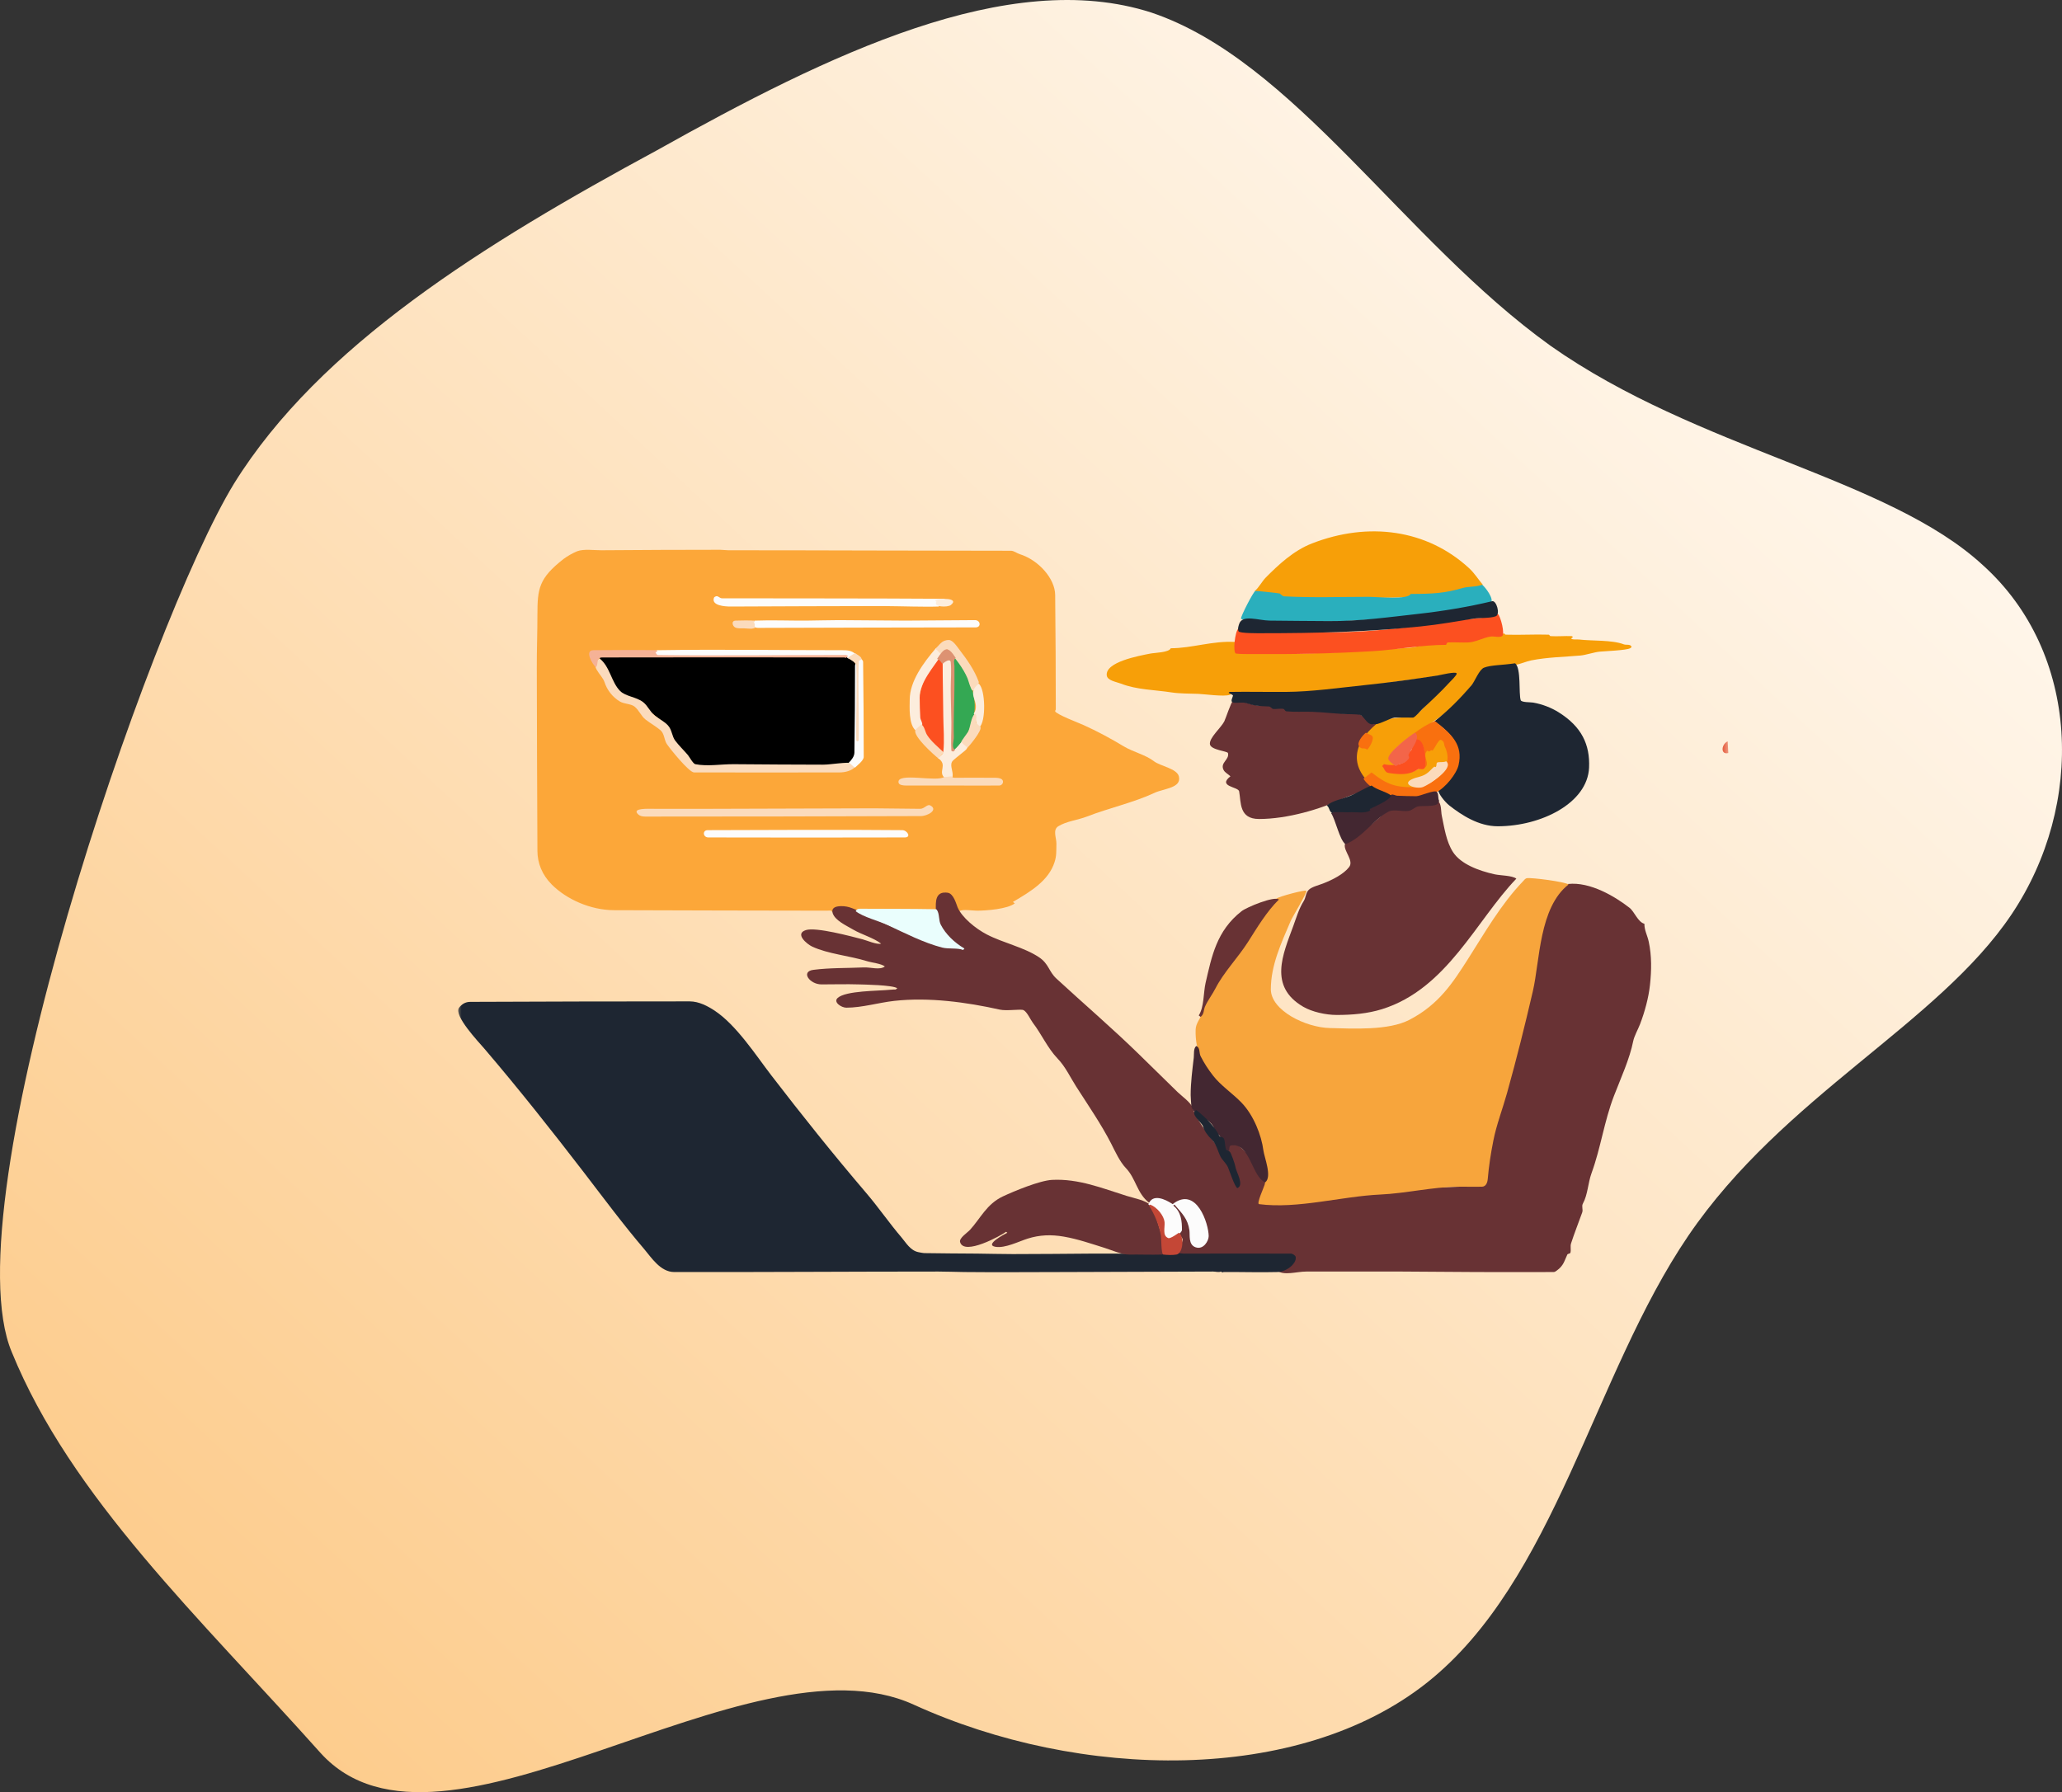 <svg width="306" height="266" viewBox="0 0 306 266" fill="none" xmlns="http://www.w3.org/2000/svg">
<rect x="0" y="0" width="306" height="266" fill="#333333" stroke="none"/>
<path d="M230.096 51.321C251.958 66.722 280.168 70.868 294.273 83.899C308.731 96.93 309.436 119.439 298.505 135.728C287.573 152.017 264.653 162.679 250.548 183.41C236.443 204.142 230.801 234.647 211.759 249.751C192.718 264.855 160.276 264.263 135.593 253.009C110.909 241.755 65.563 280.034 47.579 260.191C29.595 240.052 10.554 222.282 1.738 200.662C-7.43 178.746 22.048 92.488 34.742 71.757C47.437 51.321 71.768 36.217 97.509 22.297C122.898 8.081 149.698 -4.95 170.855 1.862C192.012 8.97 208.233 35.624 230.096 51.321Z" fill="url(#paint0_linear_239_107)"/>
<mask id="mask0_239_107" style="mask-type:luminance" maskUnits="userSpaceOnUse" x="67" y="58" width="190" height="149">
<path d="M67.602 58.851H256.543V206.224H67.602V58.851Z" fill="white"/>
</mask>
<g mask="url(#mask0_239_107)">
<path d="M150.315 133.869C150.453 133.977 150.453 133.977 150.591 134.085C149.525 134.917 146.439 135.165 144.965 135.165C144.351 135.165 142.792 134.916 142.382 135.237C141.784 134.772 140.868 131.179 139.246 133.077C138.914 133.467 139.51 135.085 138.877 135.093C135.156 135.14 131.435 135.093 127.716 135.093C127.34 135.093 127.381 135.066 127.071 135.309C126.292 135.006 124.992 134.235 124.119 134.661C123.566 134.931 123.929 135.097 123.566 135.381C123.136 135.045 123.422 135.167 122.643 135.165C112.128 135.142 101.613 135.139 91.098 135.093C87.654 135.078 84.086 133.498 81.874 131.277C80.437 129.836 79.764 128.098 79.753 126.31C79.694 117.263 79.69 108.215 79.661 99.168C79.651 96.516 79.753 93.896 79.753 91.249C79.753 87.379 79.96 85.832 83.627 82.969C84.108 82.593 85.046 82.055 85.656 81.817C86.595 81.451 88.257 81.681 89.253 81.673C95.125 81.629 100.997 81.601 106.871 81.601C107.271 81.601 107.668 81.673 108.07 81.673C122.535 81.673 136.117 81.745 150.038 81.745C150.453 81.745 150.931 82.125 151.329 82.249C154.133 83.125 156.561 85.883 156.587 88.297C156.646 93.96 156.679 99.624 156.679 105.288C156.679 105.386 156.552 105.48 156.587 105.576C156.749 106.022 160.103 107.308 160.737 107.591C162.796 108.51 164.919 109.658 166.733 110.759C168.124 111.604 170.02 112.03 171.252 112.991C172.151 113.692 174.644 114.062 174.942 115.223C175.389 116.969 172.717 117.028 171.345 117.671C168.246 119.122 164.549 119.927 161.291 121.198C159.996 121.704 158.236 121.896 157.048 122.638C156.181 123.18 156.788 124.363 156.771 125.23C156.747 126.39 156.801 127.009 156.494 127.966C155.624 130.681 153.034 132.277 150.315 133.869Z" fill="#FCA739"/>
<path d="M244.027 137.109C244.027 138.111 244.465 138.798 244.673 139.773C245.127 141.899 245.087 144.033 244.857 146.18C244.658 148.049 244.086 150.178 243.381 152.012C243.102 152.738 242.514 153.786 242.367 154.532C241.85 157.156 240.513 160.052 239.508 162.667C238.059 166.436 237.547 170.398 236.187 174.114C235.642 175.603 235.641 177.292 234.896 178.65C234.677 179.047 234.952 179.529 234.803 179.946C234.298 181.365 233.605 183.113 233.143 184.553C233.001 184.996 233.166 185.473 233.051 185.921C233.004 186.105 232.663 186.056 232.59 186.208C232.163 187.097 232.06 187.849 231.022 188.584C230.889 188.679 230.74 188.8 230.56 188.8C226.717 188.825 222.874 188.8 219.031 188.8C215.39 188.8 211.599 188.728 208.055 188.728C203.331 188.728 198.569 188.728 193.85 188.728C192.404 188.728 190.538 189.383 189.515 188.584C190.234 188.023 191.051 188.551 191.913 187.504C192.129 187.242 192.338 186.285 191.636 186.28C186.594 186.257 181.552 186.233 176.509 186.208C175.882 186.206 175.19 186.266 174.665 185.993C175.041 185.405 175.314 184.754 175.495 184.121C175.626 183.66 174.811 183.304 174.941 182.897C175.559 180.969 174.595 177.833 171.344 178.002C171.001 178.02 170.821 178.386 170.514 178.506C168.716 177.103 168.568 174.921 167.102 173.394C166.168 172.424 165.487 170.895 164.888 169.722C163.419 166.856 161.494 164.064 159.723 161.299C158.854 159.943 158.114 158.329 156.955 157.123C155.461 155.57 154.57 153.493 153.266 151.796C152.939 151.371 152.419 150.176 151.882 149.924C151.469 149.731 149.416 150.084 148.377 149.852C143.411 148.745 137.829 147.984 132.697 148.556C130.38 148.814 127.936 149.564 125.595 149.564C124.861 149.564 123.621 148.745 124.303 148.124C125.512 147.024 130.29 147.093 132.144 146.9C133.083 146.802 132.769 146.988 133.158 146.684C132.531 146.195 128.133 146.13 127.439 146.108C125.597 146.051 123.75 146.108 121.905 146.108C120.16 146.108 118.777 144.199 120.706 143.948C123.136 143.632 125.737 143.7 128.177 143.588C129.222 143.541 130.572 144.022 131.313 143.444C130.758 143.011 129.399 142.89 128.639 142.653C126.093 141.858 122.87 141.593 120.522 140.493C119.751 140.132 117.88 138.581 119.599 138.045C121.106 137.575 126.287 138.969 127.993 139.413C128.675 139.59 130.1 140.233 130.76 140.061C129.657 139.2 127.871 138.712 126.609 137.973C125.536 137.345 123.914 136.617 123.566 135.525C123.176 134.313 125.148 134.378 126.056 134.661C127.334 135.06 128.533 135.822 129.745 136.389C132.324 137.597 135.112 138.664 137.77 139.701C139.143 140.237 140.939 141.06 142.566 140.637C140.559 139.071 138.877 137.276 138.877 134.949C138.877 134.01 138.7 132.228 140.629 132.501C141.533 132.63 141.906 134.195 142.105 134.661C142.751 136.175 144.765 137.822 146.44 138.693C148.861 139.952 151.973 140.595 154.188 142.077C155.657 143.059 155.624 144.186 156.771 145.244C160.813 148.973 165.034 152.586 168.946 156.403C170.887 158.297 172.817 160.198 174.757 162.091C175.356 162.676 176.728 163.638 176.971 164.395C177.778 166.916 180.327 169.372 181.675 171.738C182.126 172.531 182.768 173.579 183.15 174.474C183.346 174.933 183.12 175.314 183.612 175.698C183.704 175.626 183.704 175.626 183.796 175.554C183.63 175.295 183.787 174.972 183.704 174.69C183.316 173.376 182.031 171.48 182.32 170.01C182.386 169.677 183.5 169.915 183.704 170.01C184.199 170.242 185.852 172.002 186.102 172.458C186.674 173.501 187.23 174.475 187.947 175.482C188.538 176.312 186.653 177.707 187.024 178.578C188.259 178.096 192.198 178.345 193.573 178.146C193.744 178.121 193.77 177.874 193.942 177.858C194.827 177.774 195.729 177.923 196.617 177.858C198.174 177.744 200.26 177.376 201.967 177.21C202.492 177.159 203.106 177.075 203.627 176.994C203.863 176.957 203.941 176.649 204.181 176.634C205.56 176.546 206.949 176.68 208.331 176.634C208.502 176.628 208.58 176.34 208.608 176.274C212.326 176.274 216.154 176.198 219.861 175.986C220.204 175.966 220.166 174.398 220.23 174.258C221.02 172.531 221.169 170.405 221.613 168.498C221.768 167.836 222.101 166.878 222.351 166.195C222.734 165.148 222.447 163.843 222.72 162.811C222.758 162.669 223.42 162.281 223.458 162.091C223.834 160.234 223.591 157.976 224.473 156.187C224.894 155.333 224.608 154.165 225.118 153.236C225.196 153.094 225.561 153.101 225.58 152.948C225.927 150.052 226.223 147.126 227.055 144.308C227.48 142.872 227.238 141.363 227.793 139.917C228.56 137.923 229.385 136.019 230.376 134.085C230.653 133.544 231.983 131.283 232.682 131.205C236.003 130.835 239.738 133.113 241.813 134.733C242.563 135.318 243.056 136.856 244.027 137.109Z" fill="#683234"/>
<path d="M174.757 185.921C175.23 186.106 175.977 186.064 176.509 186.064C181.521 186.064 186.532 186.041 191.544 186.064C191.841 186.066 192.245 186.341 192.282 186.568C192.447 187.598 190.835 188.769 189.607 188.8C186.964 188.871 184.318 188.777 181.674 188.8C181.201 188.805 181.569 189.006 181.213 188.728C180.833 188.878 180.402 188.728 180.014 188.728C172.665 188.728 165.317 188.8 157.97 188.8C153.096 188.8 148.029 188.855 143.12 188.8C141.83 188.786 140.515 188.728 139.246 188.728C126.177 188.728 113.111 188.825 100.045 188.8C98.004 188.797 96.645 186.622 95.617 185.417C92.465 181.727 89.569 177.814 86.67 174.042C81.941 167.891 77.019 161.662 71.912 155.683C71.056 154.682 67.26 150.697 68.131 149.564C68.509 149.071 69.014 148.704 69.791 148.7C80.644 148.653 91.496 148.628 102.351 148.628C103.718 148.628 105.046 149.34 106.04 149.996C109.291 152.143 112.202 156.667 114.434 159.571C118.961 165.461 123.669 171.355 128.546 177.066C130.389 179.224 131.959 181.53 133.804 183.689C134.44 184.435 135.097 185.615 136.294 185.849C136.547 185.899 136.966 185.988 137.216 185.992C139.799 186.039 142.382 186.041 144.964 186.064C146.746 186.082 148.538 186.136 150.314 186.136C154.249 186.136 158.184 186.089 162.121 186.064C165.587 186.044 168.966 186.113 172.451 186.064C173.254 186.054 174.157 186.388 174.757 185.921Z" fill="#1E2632"/>
<path d="M232.774 131.277C228.387 134.702 228.528 142.595 227.473 147.128C226.237 152.43 225.143 156.846 223.643 162.235C222.993 164.573 222.082 166.912 221.613 169.29C221.225 171.259 220.951 173.015 220.783 174.978C220.763 175.221 220.654 176.103 219.953 176.13C218.756 176.176 217.555 176.113 216.356 176.13C212.507 176.183 208.676 177.119 204.821 177.299C199.03 177.568 192.568 179.467 186.84 178.722C186.431 178.669 187.575 176.211 187.67 175.842C188.113 174.114 187.47 171.946 186.801 170.205C186.149 168.508 186.216 166.073 184.811 164.611C183.086 162.816 181.055 161.15 179.461 159.283C179.08 158.838 178.418 158.042 178.262 157.555C177.723 155.874 177.373 154.55 177.432 152.804C177.464 151.846 178.159 151.191 178.354 150.428C178.794 148.711 180.025 146.96 181.013 145.419C182.417 143.226 183.986 141.061 185.641 138.909C186.921 137.244 187.906 134.909 189.607 133.581C189.515 133.473 189.515 133.473 189.423 133.365C189.817 133.057 193.723 132.016 193.85 132.213C194.016 132.472 191.778 136.128 191.544 136.677C190.152 139.936 188.592 143.272 188.592 146.828C188.592 149.965 193.729 152.505 197.355 152.588C200.789 152.667 206.059 152.978 209.161 151.364C213.56 149.075 215.607 145.837 217.832 142.365C220.248 138.592 222.679 134.272 226.041 130.773C226.149 130.661 226.34 130.381 226.594 130.342C227.307 130.23 232.256 130.873 232.774 131.277Z" fill="#F7A53C"/>
<path d="M213.404 118.894C213.934 119.308 213.833 120.469 213.958 121.054C214.334 122.818 214.606 124.875 215.618 126.454C216.775 128.26 219.466 129.246 221.798 129.766C222.657 129.957 224.411 129.933 225.026 130.414C219.077 136.605 214.734 146.773 205.103 149.78C202.956 150.45 200.673 150.644 198.37 150.644C196.746 150.644 194.703 150.189 193.389 149.42C188.219 146.394 190.385 141.642 191.913 137.469C192.363 136.24 192.77 134.836 193.481 133.725C193.787 133.248 193.766 132.511 194.219 132.069C194.679 131.621 195.689 131.387 196.34 131.133C197.759 130.58 199.398 129.748 200.214 128.686C200.938 127.745 199.413 126.343 199.569 125.374C199.666 124.768 202.564 123.108 203.258 122.566C203.735 122.194 204.186 121.802 204.642 121.414C205.084 121.037 205.459 120.615 206.025 120.334C206.685 120.007 208.207 120.145 208.885 120.118C209.365 120.1 209.972 119.613 210.453 119.542C211.84 119.339 212.487 119.61 213.404 118.894Z" fill="#683234"/>
<path d="M125.595 97.44C126.233 97.872 126.973 98.078 126.978 98.808C127.008 103.08 127.071 107.351 127.071 111.623C127.071 113.758 124.185 113.549 122.274 113.567C120.182 113.586 118.092 113.639 116.002 113.639C115.663 113.639 115.327 113.567 114.987 113.567C111.285 113.567 106.808 114.051 103.089 113.567C103.067 113.564 101.305 111.527 101.244 111.407C101.001 110.931 100.348 110.441 100.045 109.967C99.586 109.25 99.567 108.423 98.938 107.735C98.012 106.725 96.778 106.035 95.894 105C94.741 103.651 93.31 103.847 92.02 102.84C91.111 102.13 90.582 100.573 90.083 99.6C89.904 99.252 88.322 97.44 89.346 97.44C101.336 97.44 113.327 97.44 125.318 97.44C125.41 97.44 125.525 97.393 125.595 97.44Z" fill="black"/>
<path d="M223.181 93.984C223.274 94.056 223.328 94.196 223.458 94.2C225.578 94.269 227.703 94.131 229.822 94.2C229.953 94.205 229.969 94.408 230.099 94.416C231.141 94.482 232.191 94.371 233.235 94.416C233.322 94.42 233.358 94.512 233.42 94.56C233.281 94.668 233.281 94.668 233.143 94.776C233.429 94.999 233.942 94.872 234.342 94.92C236.262 95.151 239.228 94.956 240.983 95.64C241.307 95.767 241.863 95.574 242.09 95.928C242.174 96.059 242.014 96.152 241.905 96.216C241.376 96.526 238.118 96.649 237.386 96.72C236.572 96.799 235.326 97.227 234.526 97.296C232 97.515 229.683 97.539 227.24 98.016C226.533 98.154 225.605 98.577 224.934 98.664C223.593 98.838 221.562 98.595 220.322 99.24C219.854 99.484 219.91 99.981 219.584 100.32C218.355 101.599 217.447 103.072 216.171 104.352C213.832 106.7 210.876 108.053 208.239 110.111C207.628 110.588 206.071 111.874 206.21 112.631C206.277 113 207.392 113.233 207.132 113.639C206.893 114.011 205.931 113.782 205.564 113.639C205.221 113.906 205.699 114.371 206.025 114.575C206.113 114.63 206.457 114.503 206.486 114.503C207.97 114.503 208.47 114.938 209.899 114.431C210.076 114.368 211.543 113.657 211.559 113.567C211.707 112.757 210.932 111.969 211.836 111.263C211.928 111.335 211.928 111.335 212.021 111.407C213.102 110.985 212.635 109.958 213.589 109.679C215.058 109.249 214.97 113.138 214.788 113.423C214.649 113.315 214.649 113.315 214.511 113.207C214.235 113.315 213.891 113.232 213.589 113.279C213.125 113.351 213.66 113.861 213.22 113.999C212.389 114.258 211.977 114.957 211.19 115.367C210.866 115.536 209.547 115.558 209.438 115.943C209.339 116.291 209.415 116.392 209.53 116.663C209.995 116.663 210.585 116.55 210.914 116.807C210.26 117.317 209.069 116.999 208.147 116.951C206.205 116.849 205.043 116.028 203.535 114.935C203.17 115.22 202.834 115.391 202.428 115.655C201.115 114.63 200.696 111.103 201.69 110.327C202 110.569 201.717 110.772 202.151 110.975C202.442 111.111 202.478 110.799 202.797 111.047C203.109 110.804 203.634 109.741 203.535 109.391C203.449 109.091 202.891 109.033 202.612 108.815C204.224 106.3 206.855 106.758 209.622 106.295C210.442 106.158 211.358 104.89 211.836 104.424C213.265 103.03 214.535 101.591 215.895 100.176C215.802 100.068 215.802 100.068 215.71 99.96C215.17 100.171 214.288 100.129 213.681 100.248C211.532 100.667 209.314 100.843 207.132 101.184C202.46 101.913 197.556 102.467 192.927 102.768C189.587 102.985 186.22 102.696 182.874 102.84C182.7 102.847 182.663 103.073 182.505 103.128C181.62 103.435 178.767 103.02 177.8 102.984C176.568 102.938 175.062 102.959 173.835 102.768C171.35 102.38 168.719 102.391 166.363 101.472C165.705 101.215 164.332 101.022 164.242 100.248C164.01 98.257 168.953 97.349 170.699 97.008C171.418 96.868 173.468 96.859 173.742 96.216C176.853 96.216 179.991 95.085 183.242 95.28C184.018 95.327 183.009 96.832 183.519 96.864C192.023 97.395 200.76 96.706 209.161 96.144C210.144 96.078 211.464 95.629 212.389 95.568C213.064 95.525 213.754 95.665 214.419 95.568C214.633 95.537 214.664 95.231 214.88 95.208C215.886 95.105 216.911 95.254 217.924 95.208C218.926 95.164 220.118 94.479 221.152 94.344C222.54 94.164 222.391 94.601 223.181 93.984Z" fill="#F79F08"/>
<path d="M224.842 98.448C225.776 99.178 225.349 102.975 225.672 103.92C225.791 104.27 227.122 104.211 227.517 104.28C228.89 104.518 230.204 105.036 231.298 105.719C234.737 107.867 235.963 110.536 235.818 113.927C235.592 119.212 228.683 122.638 222.259 122.638C219.428 122.638 216.907 120.981 215.065 119.542C214.482 119.088 213.404 117.796 213.404 117.167C213.404 116.916 215.142 115.791 215.434 115.223C215.999 114.119 216.356 113.211 216.356 111.911C216.356 110.19 215.218 108.863 213.681 107.663C213.403 107.447 213.032 107.37 212.851 107.087C214.997 105.412 216.714 103.644 218.385 101.688C218.864 101.127 219.508 99.378 220.23 99.096C221.265 98.692 222.876 98.742 224.842 98.448Z" fill="#1E2632"/>
<path d="M191.083 105.432C193.751 105.432 196.311 105.524 198.923 105.863C199.811 105.979 200.636 105.8 201.506 105.935C202.357 106.069 203.232 107.566 203.904 107.303C204.042 107.411 204.042 107.411 204.18 107.519C200.864 110.323 200.202 113.621 203.627 116.591C202.509 117.463 200.608 117.918 199.292 118.534C195.942 120.104 191.047 121.558 186.84 121.558C183.859 121.558 184.188 119.093 183.888 117.455C183.76 116.755 180.627 116.761 182.597 115.223C182.274 114.908 181.779 114.67 181.582 114.287C181.014 113.178 182.486 112.775 182.228 111.767C182.154 111.48 179.69 111.325 179.553 110.471C179.403 109.537 181.19 108.033 181.675 107.087C181.89 106.666 182.728 104.085 182.966 104.064C184.456 103.927 185.438 104.576 186.655 104.712C187.326 104.786 188.11 104.503 188.685 104.784C188.832 104.856 188.882 105.048 189.053 105.072C190.295 105.24 190.758 104.671 191.083 105.432Z" fill="#683234"/>
<path d="M220.046 86.785C219.24 87.413 218.001 87.086 217.002 87.433C215.191 88.061 213.684 88.138 211.468 88.225C210.49 88.263 210.154 88.062 209.9 88.657C203.385 88.657 196.973 89.16 190.53 88.657C190.266 88.636 189.918 88.277 189.7 88.225C188.61 87.963 187.05 88.389 186.195 87.721C186.814 87.237 187.256 86.306 187.855 85.705C189.698 83.856 191.92 81.743 194.68 80.665C203.047 77.4 211.753 78.559 218.016 84.337C218.83 85.088 219.379 86.004 220.046 86.785Z" fill="#F79F08"/>
<path d="M149.484 182.969C149.392 182.897 149.392 182.897 149.3 182.825C148.632 183.346 143.018 186.46 142.474 184.337C142.323 183.748 143.55 182.975 143.95 182.537C145.509 180.833 146.415 178.705 148.839 177.57C150.495 176.794 154.292 175.217 156.125 175.122C160.071 174.917 163.611 176.379 167.194 177.498C168.179 177.805 170.116 178.184 170.699 178.866C171.365 179.647 171.59 180.786 171.898 181.745C172.152 182.544 173.069 185.388 172.636 186.065C172.597 186.126 172.538 186.207 172.451 186.209C170.822 186.256 169.192 186.188 167.563 186.209C166.45 186.223 165.035 185.565 163.873 185.201C161.914 184.59 159.951 183.905 157.878 183.545C155.98 183.216 154.286 183.284 152.528 183.833C151.231 184.239 149.167 185.297 147.732 185.057C146.014 184.77 149.086 183.176 149.484 182.969Z" fill="#683234"/>
<path d="M222.259 91.105C222.71 91.457 223.37 94.174 222.905 94.416C222.418 94.67 221.725 94.394 221.152 94.488C220.125 94.657 218.943 95.307 217.924 95.352C216.911 95.397 215.893 95.307 214.88 95.352C214.708 95.36 214.632 95.644 214.603 95.712C211.005 95.712 207.361 96.43 203.719 96.648C197.771 97.005 191.701 97.13 185.733 97.08C184.964 97.074 184.189 97.093 183.427 97.008C182.921 96.952 183.246 93.694 183.796 93.264C184.632 93.917 185.863 93.753 187.209 93.768C190.744 93.81 194.28 93.84 197.816 93.84C204.413 93.84 211.081 92.848 217.278 91.969C218.207 91.837 221.511 91.689 222.259 91.105Z" fill="#FC5020"/>
<path d="M219.953 86.785C220.454 87.176 221.764 88.942 221.244 89.449C220.76 89.921 218.47 90.051 217.739 90.241C214.157 91.173 210.037 91.446 206.302 91.753C204.882 91.869 203.487 91.964 202.059 92.041C200.465 92.126 198.863 92.244 197.263 92.257C194.342 92.28 191.421 92.329 188.5 92.329C188.186 92.329 184.223 92.096 184.165 91.825C184.096 91.5 186.025 87.766 186.287 87.721C186.528 87.679 189.688 88.033 189.884 88.081C189.968 88.102 190.339 88.503 190.529 88.513C194.763 88.733 198.929 88.585 203.074 88.585C204.492 88.585 208.963 89.049 209.346 88.153C212.577 88.153 214.405 88.049 217.002 87.289C217.962 87.008 219.011 87.153 219.953 86.785Z" fill="#2AAFBD"/>
<path d="M203.904 107.447C203.026 107.79 202.522 106.523 201.967 106.151C201.799 106.039 200.848 106.007 200.583 106.007C198.597 106.007 196.68 105.71 194.68 105.647C193.42 105.608 192.149 105.703 190.898 105.576C190.683 105.554 190.649 105.253 190.437 105.216C189.928 105.125 189.383 105.292 188.869 105.216C188.817 105.208 188.511 104.862 188.316 104.856C186.665 104.797 186.207 104.759 184.903 104.352C184.331 104.173 183.658 104.39 183.058 104.28C182.429 104.164 183.012 103.45 182.966 103.2C182.954 103.136 182.371 102.879 182.32 102.84C182.382 102.792 182.418 102.697 182.505 102.696C185.271 102.649 188.039 102.715 190.806 102.696C194.685 102.669 198.641 102.092 202.52 101.688C206.165 101.309 209.81 100.809 213.404 100.248C213.741 100.196 216.082 99.61 216.172 99.96C216.23 100.189 215.255 101.12 215.065 101.328C213.826 102.681 212.476 103.945 211.098 105.216C210.803 105.488 210.088 106.376 209.715 106.511C209.69 106.521 207.167 106.485 206.948 106.511C206.216 106.599 204.299 107.756 203.904 107.447Z" fill="#1E2632"/>
<path d="M177.524 155.252C178.134 155.49 177.917 156.27 178.17 156.763C178.722 157.841 179.243 158.64 180.014 159.643C181.152 161.123 182.925 162.288 184.257 163.675C186.046 165.537 187.2 168.504 187.485 170.73C187.622 171.794 188.813 174.662 187.762 175.482C185.757 174.699 185.537 169.566 182.689 170.01C182.266 170.076 182.592 170.734 182.228 171.018C181.33 170.317 181.655 168.493 180.291 168.138C180.291 165.855 176.884 165.79 176.786 164.035C176.758 163.531 176.694 163.027 176.694 162.523C176.694 160.707 176.943 158.798 177.155 156.979C177.211 156.499 177.085 155.594 177.524 155.252Z" fill="#432731"/>
<path d="M221.429 89.233C222.081 89.076 222.671 91.196 221.982 91.465C221.142 91.793 219.567 91.676 218.662 91.825C216.111 92.244 213.554 92.692 210.822 92.977C202.928 93.798 195.448 93.984 187.301 93.984C186.864 93.984 183.937 94.025 183.796 93.696C183.643 93.338 183.776 92.968 183.888 92.617C184.358 91.152 186.725 92.089 188.408 92.113C191.329 92.154 194.25 92.161 197.171 92.185C201.685 92.221 206.198 91.59 210.545 91.105C214.107 90.707 217.9 90.084 221.429 89.233Z" fill="#1E2632"/>
<path d="M88.977 97.728C90.532 98.943 90.707 101.234 92.02 102.552C92.843 103.379 94.435 103.429 95.433 104.208C96.168 104.781 96.453 105.653 97.186 106.223C97.82 106.719 98.593 107.086 99.123 107.663C99.757 108.357 99.68 109.252 100.23 109.967C100.766 110.667 101.471 111.349 102.074 112.055C102.294 112.313 102.853 113.359 103.181 113.423C105.03 113.784 106.992 113.41 108.9 113.423C113.349 113.453 117.731 113.495 122.182 113.495C123.202 113.495 125.779 113.049 126.517 113.279C126.84 113.38 126.646 113.668 126.886 113.855C126.364 114.398 125.445 114.647 124.58 114.647C117.386 114.647 110.191 114.671 102.997 114.647C102.25 114.644 99.355 111.051 98.938 110.399C98.566 109.818 98.593 108.876 98.016 108.383C97.326 107.796 96.516 107.357 95.802 106.799C95.114 106.262 94.85 105.409 94.142 104.856C93.627 104.454 92.624 104.489 92.02 104.136C90.845 103.448 90.061 102.34 89.715 101.256C89.34 100.086 87.291 98.78 88.977 97.728Z" fill="#FBDBBC"/>
<path d="M189.792 133.509C187.959 135.298 186.522 137.748 185.18 139.845C183.71 142.139 181.588 144.333 180.383 146.684C179.9 147.628 179.199 148.522 178.815 149.42C178.595 149.937 178.709 150.511 178.17 150.932C178.031 150.824 178.031 150.824 177.893 150.716C178.708 149.444 178.578 147.308 178.907 145.892C179.821 141.971 180.517 138.157 184.257 135.237C184.989 134.666 189.078 132.953 189.792 133.509Z" fill="#683234"/>
<path d="M138.047 119.542C139.301 120.196 137.652 121.123 136.663 121.126C123.228 121.174 109.791 121.198 96.355 121.198C95.612 121.198 95.025 121.261 94.603 120.766C93.883 119.924 96.14 120.046 97.093 120.046C99.953 120.046 102.812 120.046 105.671 120.046C113.696 120.046 121.721 119.974 129.745 119.974C132.02 119.974 134.294 120.046 136.571 120.046C137.176 120.046 137.604 119.312 138.047 119.542Z" fill="#FBDBBC"/>
<path d="M212.943 107.015C215.434 108.96 217.151 110.551 216.448 113.567C216.152 114.839 214.512 116.923 213.128 117.599C209.955 119.146 204.159 118.429 202.336 115.583C202.784 115.233 203.148 114.949 203.535 114.647C205.895 116.489 207.19 116.991 210.729 116.807C210.935 116.796 211.973 116.376 212.205 116.231C214.46 114.823 215.429 112.933 214.419 110.831C214.229 110.435 214.422 110.113 213.866 109.823C213.498 109.632 212.894 111.158 212.574 111.407C212.482 111.371 212.482 111.371 212.39 111.335C212.157 111.517 212.283 111.449 212.021 111.551C211.929 111.479 211.929 111.479 211.836 111.407C210.941 112.106 212.29 113.285 211.467 113.927C210.683 113.314 211.283 112.052 211.283 111.263C211.283 110.439 210.092 110.279 209.899 109.751C209.777 109.417 210.32 109.144 209.899 108.815C210.731 108.167 211.888 107.427 212.943 107.015Z" fill="#F9700F"/>
<path d="M143.12 140.781C143.028 140.889 143.028 140.889 142.935 140.997C142.057 140.655 140.772 140.89 139.799 140.637C137.067 139.926 134.276 138.496 131.775 137.325C130.306 136.638 128.122 136.13 126.978 135.237C127.139 134.987 127.259 134.875 127.624 134.877C131.374 134.901 135.127 134.878 138.877 134.949C138.964 134.951 139.023 135.033 139.061 135.093C139.434 135.675 139.281 136.604 139.615 137.253C140.321 138.633 141.611 139.897 143.12 140.781Z" fill="#EAFEFD"/>
<path d="M213.589 118.894C213.339 119.09 213.505 119.231 213.22 119.398C212.674 119.718 211 119.586 210.453 119.686C210.111 119.749 209.651 120.126 209.346 120.262C208.479 120.649 206.921 119.989 206.025 120.478C203.696 121.751 202.225 124.302 199.661 125.302C198.765 124.602 198.244 121.793 197.54 120.694C198.537 119.916 201.2 120.446 202.613 120.262C203.439 120.155 205.645 118.484 206.487 117.959C206.671 117.843 207.121 118.094 207.317 118.103C208.269 118.146 209.223 118.175 210.176 118.175C210.73 118.175 212.898 117.192 213.22 117.527C213.545 117.865 213.339 118.505 213.589 118.894Z" fill="#432731"/>
<path d="M139.153 97.728C139.55 98.038 140.061 97.898 140.076 98.52C140.137 101.088 140.057 103.656 140.076 106.223C140.089 108.071 140.825 110.014 140.076 111.767C134.804 108.24 135.606 101.881 139.153 97.728Z" fill="#FC5020"/>
<path d="M140.26 89.017C139.873 89.319 139.48 89.05 139.061 89.377C139.233 89.646 139.119 89.475 139.43 89.881C139.368 89.929 139.333 90.022 139.246 90.025C137.986 90.07 136.724 90.036 135.464 90.025C133.957 90.012 132.452 89.953 130.945 89.953C123.442 89.953 115.939 90.001 108.439 90.025C107.522 90.028 105.548 89.876 105.948 88.729C105.981 88.631 106.109 88.558 106.225 88.513C106.559 88.383 106.778 88.8 107.147 88.801C118.124 88.825 129.1 88.801 140.076 88.873C140.163 88.873 140.198 88.969 140.26 89.017Z" fill="#FCFCFC"/>
<path d="M111.759 92.977C112.043 92.754 111.931 92.606 111.667 92.4C111.789 92.305 111.863 92.119 112.036 92.113C114.554 92.021 117.078 92.127 119.599 92.113C121.228 92.103 122.857 92.041 124.488 92.041C127.777 92.041 131.066 92.113 134.357 92.113C137.802 92.113 141.244 92.041 144.688 92.041C145.516 92.041 145.644 93.119 144.78 93.121C134.295 93.144 123.811 93.146 113.327 93.192C112.796 93.195 112.134 93.269 111.759 92.977Z" fill="#FCFCFC"/>
<path d="M174.019 178.722C177.562 175.956 179.369 181.668 179.369 183.473C179.369 184.164 178.602 185.529 177.432 185.129C176.319 184.75 176.611 183.327 176.509 182.609C176.265 180.896 175.456 180.152 174.296 178.794C174.203 178.866 174.203 178.866 174.111 178.938C175.309 179.873 175.402 181.291 175.402 182.537C175.402 183.057 173.861 184.08 173.189 183.905C172.656 183.766 172.757 182.055 172.728 181.457C172.68 180.491 171.378 179.291 170.422 178.794C170.972 177.077 172.946 177.989 174.019 178.722Z" fill="#FCFCFC"/>
<path d="M141.736 97.584C142.581 98.245 142.961 99.255 143.397 100.104C145.514 104.238 144.983 107.931 141.644 111.407C140.945 110.862 141.46 110.133 141.46 109.463C141.46 108.503 141.367 107.544 141.367 106.583C141.367 104.198 141.46 101.803 141.46 99.384C141.46 98.758 141.1 98.081 141.736 97.584Z" fill="#34A853"/>
<path d="M133.896 123.214C134.632 123.221 135.292 124.292 134.265 124.294C124.549 124.318 114.832 124.318 105.118 124.294C104.301 124.292 104.205 123.216 105.026 123.214C114.648 123.19 124.272 123.126 133.896 123.214Z" fill="#FCFCFC"/>
<path d="M141.552 111.335C142.028 110.963 142.379 110.475 142.751 110.039C143.432 110.57 143.932 110.794 143.212 111.407C142.639 111.895 142.013 112.346 141.46 112.847C140.796 113.447 141.486 114.436 141.368 115.223C141.309 115.607 140.552 115.397 140.261 115.511C139.028 114.549 140.799 113.557 139.154 112.487C139.48 112.232 139.943 111.982 139.984 111.623C140.18 109.854 139.997 108.071 139.984 106.295C139.966 103.704 139.892 101.112 139.892 98.52C139.892 97.903 141.238 97.73 141.275 98.232C141.368 99.526 141.368 100.824 141.368 102.12C141.368 103.8 141.275 105.479 141.275 107.159C141.275 108.504 141.279 109.849 141.368 111.191C141.371 111.259 141.489 111.287 141.552 111.335Z" fill="#FCEDDD"/>
<path d="M126.886 97.008C126.069 97.645 126.438 97.433 125.872 97.728C125.635 97.575 125.44 97.296 125.134 97.296C115.971 97.296 106.808 97.486 97.647 97.368C97.385 97.365 97.278 97.08 97.094 96.936C97.247 96.792 97.315 96.508 97.555 96.504C106.714 96.363 115.879 96.504 125.041 96.504C125.831 96.504 126.325 96.571 126.886 97.008Z" fill="#FCFCFC"/>
<path d="M97.555 96.648C97.416 96.756 97.416 96.756 97.278 96.864C97.4 96.984 97.45 97.222 97.647 97.224C106.777 97.343 115.91 97.224 125.041 97.224C125.396 97.224 125.608 97.163 125.872 97.368C125.687 97.512 125.687 97.512 125.503 97.656C125.44 97.632 125.386 97.584 125.318 97.584C113.327 97.56 101.336 97.56 89.346 97.584C88.377 97.586 88.866 98.678 88.423 99.024C87.945 98.652 86.676 96.515 88.054 96.504C91.159 96.481 94.266 96.457 97.37 96.504C97.457 96.505 97.492 96.6 97.555 96.648Z" fill="#F5B296"/>
<path d="M203.535 116.591C204.439 117.297 205.666 117.462 206.486 118.102C205.952 118.936 204.173 119.583 203.258 120.118C203.304 120.19 203.304 120.19 203.35 120.262C202.681 120.785 201.255 120.516 200.583 120.55C199.693 120.595 198.798 120.505 197.908 120.55C197.821 120.555 197.785 120.646 197.724 120.694C197.194 120.419 197.351 119.899 196.894 119.542C197.827 118.814 199.102 118.609 200.214 118.174C201.395 117.714 202.373 117.044 203.535 116.591Z" fill="#1E2632"/>
<path d="M127.808 97.8C127.937 97.901 128.083 98.08 128.085 98.232C128.146 102.936 128.177 107.639 128.177 112.343C128.177 112.874 127.249 113.571 126.886 113.927C126.473 113.686 126.41 113.469 125.964 113.207C126.384 112.769 126.784 112.275 126.794 111.695C126.853 107.424 126.886 103.152 126.886 98.88C126.886 98.366 127.176 98.047 127.808 97.8Z" fill="#FCFCFC"/>
<path d="M138.877 96.216C139.203 96.472 139.286 96.393 139.615 96.648C139.475 96.867 139.587 96.915 139.799 97.08C138.541 99.044 136.479 101.221 136.479 103.56C136.479 104.544 136.516 105.528 136.571 106.511C136.588 106.811 136.94 107.304 136.848 107.591C136.787 107.783 136.08 108.304 135.925 108.455C134.791 107.57 135.003 104.779 135.003 103.848C135.003 101.125 137.034 98.373 138.877 96.216Z" fill="#FCEDDD"/>
<path d="M141.183 115.223C141.493 115.466 141.452 115.439 141.828 115.439C143.642 115.439 145.457 115.419 147.27 115.439C147.733 115.444 148.717 115.376 148.838 115.943C148.894 116.203 148.682 116.586 148.285 116.591C146.132 116.614 143.979 116.591 141.828 116.591C139.368 116.591 136.909 116.591 134.449 116.591C134.082 116.591 133.413 116.54 133.343 116.159C133.047 114.547 139.069 116.152 140.168 115.295C140.26 115.331 140.26 115.331 141.183 115.223Z" fill="#FBDBBC"/>
<path d="M177.524 164.755C178.944 165.863 180.299 167.242 180.937 168.57C181.03 168.764 181.464 168.746 181.583 168.93C181.855 169.355 181.739 170.145 181.951 170.586C182.042 170.775 182.344 170.821 182.505 170.946C182.688 171.089 183.298 172.862 183.335 173.178C183.42 173.904 184.708 175.918 183.612 176.346C183.177 176.006 182.511 173.913 182.228 173.25C181.983 172.676 181.4 172.211 181.121 171.666C180.766 170.973 180.511 169.811 179.83 169.146C179.269 168.599 178.712 167.879 178.539 167.203C178.397 166.651 176.471 165.289 177.524 164.755Z" fill="#1E2632"/>
<path d="M205.103 113.711C205.241 113.567 205.241 113.567 205.38 113.423C206.37 113.68 208.313 113.629 208.792 112.631C208.922 112.36 208.719 112.025 208.885 111.767C209.001 111.585 209.329 111.52 209.438 111.335C209.585 111.087 209.474 109.846 210.084 109.751C211.685 109.501 211.562 113.485 211.467 113.855C211.323 114.419 210.711 113.98 210.36 114.215C209.07 115.078 207.652 114.973 206.025 114.719C205.485 114.635 205.42 113.958 205.103 113.711Z" fill="#FC5020"/>
<path d="M170.699 178.794C171.772 179.213 172.734 180.485 172.82 181.385C172.896 182.188 172.451 183.401 173.374 183.761C173.689 183.884 174.805 183.061 174.941 182.969C175.752 183.444 175.605 186.049 174.572 186.208C173.94 186.308 173.276 186.272 172.636 186.208C172.313 186.178 172.357 183.864 172.267 183.329C172.014 181.85 171.306 180.173 170.514 178.938C170.607 178.866 170.607 178.866 170.699 178.794Z" fill="#C44736"/>
<path d="M140.537 96.36C140.126 96.601 139.982 96.831 139.707 97.152C139.305 96.839 139.25 96.579 138.785 96.288C139.46 95.76 139.696 94.992 140.814 94.992C141.412 94.992 142.087 96.048 142.382 96.432C143.557 97.962 144.614 99.474 145.241 101.184C145.326 101.416 144.811 102.557 144.319 102.48C144.083 102.443 143.694 100.943 143.581 100.68C142.933 99.164 141.76 97.633 140.537 96.36Z" fill="#FBDBBC"/>
<path d="M209.992 108.743C210.913 109.463 209.376 111.272 209.069 111.911C208.886 112.292 209.317 112.305 208.977 112.703C208.21 113.601 207.836 113.161 207.132 113.711C206.814 113.463 206.096 113.014 206.025 112.631C205.859 111.723 209.384 109.059 209.992 108.743Z" fill="#F36549"/>
<path d="M141.829 97.656C141.421 97.973 141.644 98.477 141.644 98.88C141.644 99.744 141.644 100.608 141.644 101.472C141.644 104.091 141.473 106.733 141.552 109.391C141.57 110.02 141.142 110.871 141.736 111.335C141.598 111.443 141.598 111.443 141.46 111.551C141.367 111.503 141.188 111.493 141.183 111.407C141.094 110.017 141.196 108.623 141.183 107.231C141.166 105.551 141.091 103.872 141.091 102.192C141.091 100.896 141.211 99.597 141.091 98.304C141.024 97.594 140.017 98.389 139.892 98.52C139.526 98.236 139.639 98.026 139.061 97.8C140.178 96.058 140.65 95.816 141.829 97.656Z" fill="#DD9272"/>
<path d="M214.603 112.991C215.909 114.01 212.039 116.476 211.191 116.807C210.19 117.197 207.888 116.424 209.53 115.655C210.326 115.282 210.978 115.334 211.744 114.791C212.197 114.469 212.47 114.08 212.851 113.783C212.943 113.819 212.943 113.819 213.035 113.855C213.291 113.656 213.038 113.183 213.404 113.135C213.803 113.083 214.267 113.166 214.603 112.991Z" fill="#FBDBBC"/>
<path d="M145.241 101.472C146.25 102.26 146.35 107.157 145.333 107.951C144.503 107.303 145.038 106.353 144.503 105.935C145.638 104.164 143.225 103.045 145.241 101.472Z" fill="#FCEDDD"/>
<path d="M136.755 107.519C137.231 107.892 137.277 108.623 137.586 109.103C138.187 110.044 139.22 110.894 140.076 111.695C139.521 112.129 139.69 112.212 139.246 112.559C138.609 112.062 135.534 109.316 135.833 108.383C135.894 108.192 136.6 107.671 136.755 107.519Z" fill="#FBDBBC"/>
<path d="M126.886 96.936C127.078 97.087 128.056 97.582 127.808 97.872C127.711 97.985 127.443 98.025 127.439 98.16C127.319 102.071 127.5 105.984 127.439 109.895C127.438 109.963 127.316 109.991 127.255 110.039C127.192 109.991 127.07 109.963 127.07 109.895C127.01 106.176 127.218 102.454 127.07 98.736C127.056 98.391 126.155 97.852 125.779 97.656C126.303 97.247 125.953 97.503 126.886 96.936Z" fill="#FBDBBC"/>
<path d="M144.688 105.935C145.103 106.26 144.741 106.856 144.872 107.303C144.913 107.444 145.466 107.752 145.518 107.951C145.66 108.504 144.033 110.504 143.581 110.975C143.327 110.776 142.79 110.296 142.659 110.111C142.605 110.038 143.577 108.785 143.673 108.599C144.033 107.895 144.077 106.412 144.688 105.935Z" fill="#FBDBBC"/>
<path d="M112.036 92.257C111.944 92.329 111.944 92.329 111.851 92.4C112.213 92.683 111.8 92.865 112.128 93.121C111.733 93.428 111.023 93.28 110.468 93.264C110.003 93.251 109.472 93.322 109.084 93.121C108.697 92.919 108.468 92.13 109.177 92.113C110.068 92.09 110.96 92.068 111.851 92.113C111.938 92.117 111.973 92.209 112.036 92.257Z" fill="#FBDBBC"/>
<path d="M202.705 108.743C203.089 109.043 203.315 108.943 203.627 109.247C203.998 109.608 203.244 110.986 202.889 111.263C202.385 110.869 202.113 111.352 201.69 110.759C201.294 110.203 202.252 109.096 202.705 108.743Z" fill="#F9700F"/>
<path d="M138.969 89.305C138.877 89.233 138.877 89.233 138.785 89.161C139.34 88.726 142.493 88.713 141.091 89.809C140.635 90.164 138.433 90.141 138.969 89.305Z" fill="#FCEDDD"/>
<path d="M256.387 110.039C256.433 110.903 256.433 110.903 256.479 111.767C255.26 112.084 255.477 110.394 256.387 110.039Z" fill="#E25032"/>
</g>
<defs>
<linearGradient id="paint0_linear_239_107" x1="24.114" y1="261.29" x2="284.654" y2="-19.786" gradientUnits="userSpaceOnUse">
<stop stop-color="#FDCA88"/>
<stop offset="1" stop-color="white"/>
</linearGradient>
</defs>
</svg>
